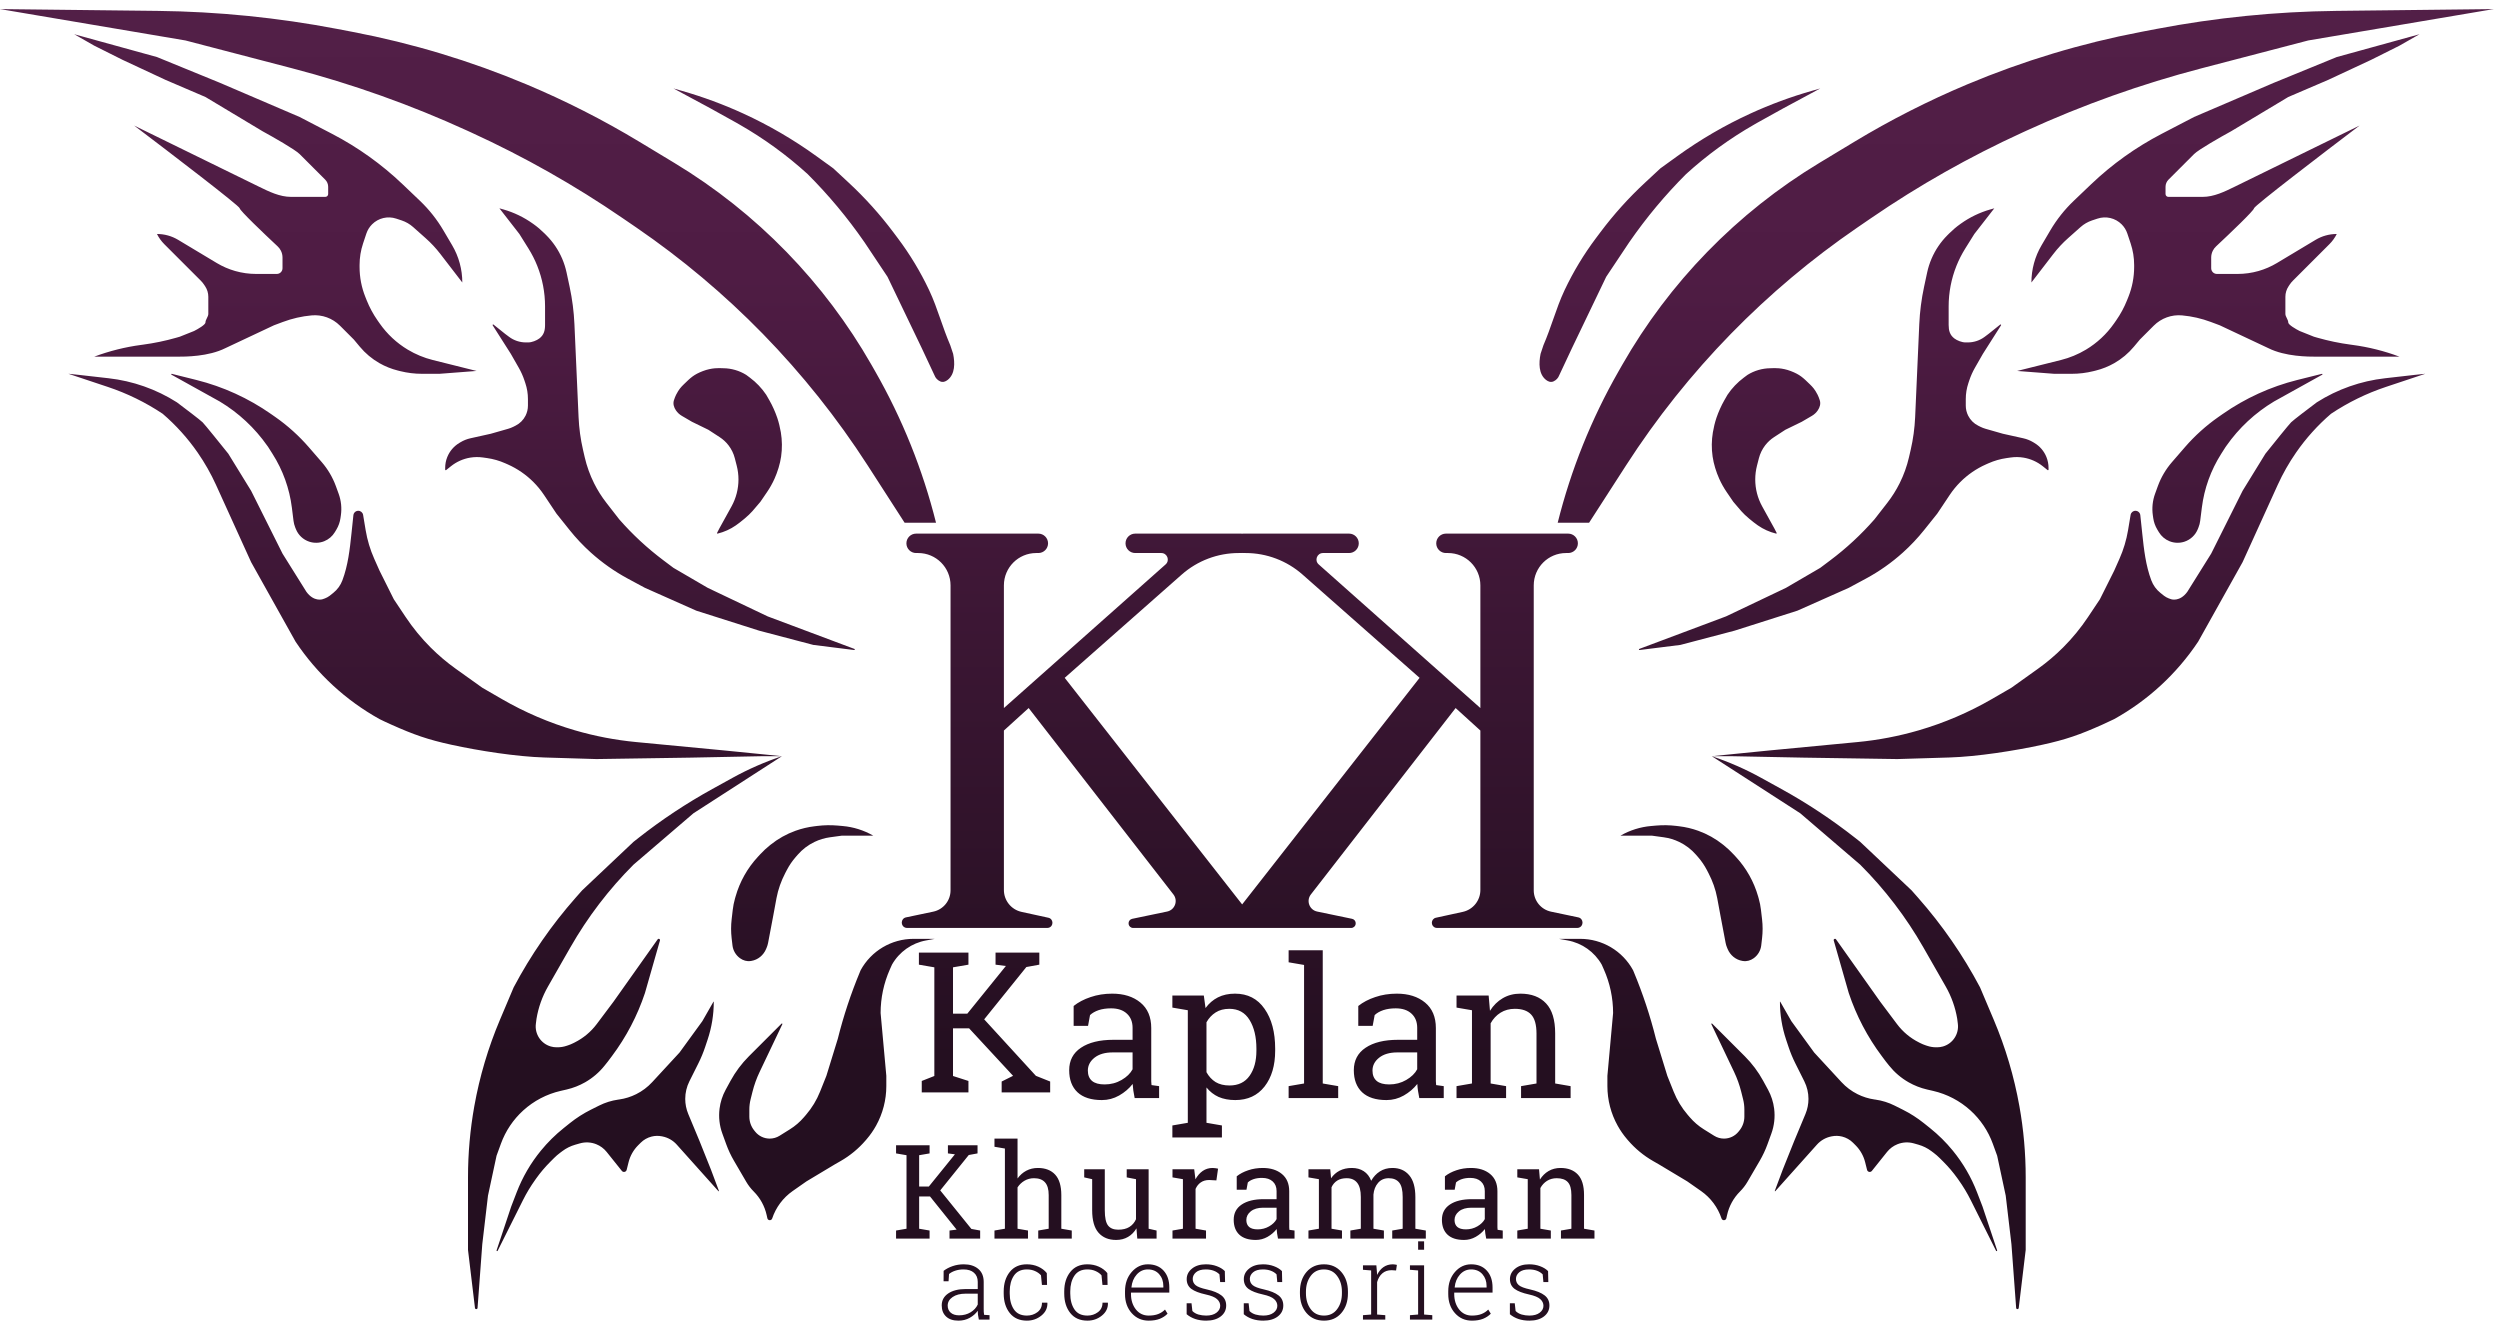 <svg width="193" height="102" viewBox="0 0 193 102" fill="none" xmlns="http://www.w3.org/2000/svg">
<path fill-rule="evenodd" clip-rule="evenodd" d="M0 0.701L12.164 0.841C16.823 0.894 21.469 1.361 26.046 2.236L27.229 2.463C31.829 3.342 36.324 4.7 40.642 6.513C43.652 7.777 46.566 9.259 49.361 10.946L52.066 12.58C55.235 14.493 58.145 16.805 60.726 19.459C63.265 22.071 65.464 24.993 67.272 28.155L67.564 28.667C69.657 32.33 71.237 36.263 72.261 40.356L69.837 40.356L66.988 35.935C64.634 32.282 61.919 28.876 58.885 25.767C55.913 22.723 52.648 19.979 49.139 17.574L48.058 16.834C44.373 14.308 40.477 12.104 36.414 10.244L36.067 10.085C31.711 8.092 27.191 6.482 22.556 5.273L14.32 3.124L0 0.701ZM12.117 4.404L5.728 2.642L7.27 3.523L9.473 4.625L12.778 6.167L15.862 7.489L20.268 10.132C21.076 10.573 22.78 11.542 23.132 11.895L25.107 13.87C25.253 14.016 25.335 14.214 25.335 14.42V14.979C25.335 15.101 25.237 15.199 25.115 15.199H24.234H22.471C21.599 15.199 20.777 14.797 19.992 14.412L19.945 14.389L10.354 9.692C13.072 11.748 18.506 15.904 18.506 16.081C18.506 16.248 20.368 18.025 21.434 19.02C21.538 19.116 21.622 19.23 21.686 19.356C21.768 19.52 21.81 19.701 21.81 19.884V20.266V20.707C21.81 20.95 21.613 21.148 21.37 21.148H20.709H19.773C19.224 21.148 18.679 21.071 18.152 20.921C17.656 20.779 17.18 20.572 16.737 20.307L13.754 18.517C13.259 18.22 12.694 18.063 12.117 18.063C12.263 18.355 12.455 18.622 12.685 18.852L15.503 21.67C15.595 21.762 15.678 21.863 15.75 21.971L15.838 22.103C15.997 22.342 16.082 22.623 16.082 22.91V23.571V24.232C16.082 24.342 16.027 24.452 15.972 24.562C15.917 24.672 15.862 24.783 15.862 24.893C15.862 25.069 15.275 25.407 14.981 25.554L13.879 25.994L13.591 26.077C12.756 26.315 11.905 26.492 11.044 26.607L10.898 26.627C9.658 26.792 8.441 27.097 7.27 27.536H9.473H12.557H13.659C14.32 27.536 16.082 27.536 17.404 26.875L21.149 25.113L21.835 24.856C22.55 24.588 23.297 24.417 24.057 24.348C24.867 24.274 25.668 24.564 26.243 25.14L26.437 25.333L27.318 26.215L27.775 26.763C28.201 27.275 28.715 27.706 29.293 28.036C29.737 28.289 30.213 28.48 30.708 28.604L30.893 28.651C31.445 28.788 32.012 28.858 32.581 28.858H33.927L36.791 28.638L35.029 28.197L33.41 27.793C32.73 27.623 32.08 27.353 31.479 26.993C30.624 26.48 29.887 25.792 29.315 24.976L29.15 24.741C28.811 24.256 28.529 23.734 28.309 23.185L28.203 22.919C27.909 22.185 27.759 21.403 27.759 20.613V20.457C27.759 19.893 27.849 19.333 28.028 18.798L28.283 18.031C28.373 17.762 28.524 17.518 28.724 17.318C29.212 16.83 29.935 16.659 30.59 16.878L31.009 17.017C31.336 17.126 31.636 17.3 31.893 17.528L32.861 18.389C33.277 18.758 33.657 19.166 33.996 19.607L35.69 21.808C35.69 20.799 35.42 19.807 34.908 18.937L34.232 17.789C33.738 16.948 33.129 16.179 32.423 15.505L31.088 14.232C29.464 12.681 27.629 11.369 25.637 10.333L23.132 9.031L16.964 6.387L12.117 4.404ZM55.531 40.802L56.474 39.094C56.825 38.458 57.01 37.743 57.01 37.017C57.01 36.657 56.965 36.299 56.875 35.951L56.727 35.374C56.635 35.014 56.47 34.675 56.242 34.379C56.051 34.13 55.819 33.916 55.555 33.745L54.685 33.179L53.418 32.561L52.635 32.103C52.455 31.998 52.3 31.854 52.183 31.682C52.024 31.45 51.941 31.172 52.026 30.904C52.077 30.741 52.142 30.578 52.196 30.473C52.407 30.061 52.572 29.883 52.784 29.677L52.791 29.67C53.326 29.148 53.563 28.917 54.263 28.647C54.947 28.383 55.537 28.414 55.742 28.425C55.768 28.426 55.789 28.427 55.801 28.427L55.85 28.428C56.47 28.436 57.077 28.613 57.604 28.939L57.891 29.153C58.383 29.519 58.808 29.965 59.149 30.473L59.405 30.919C59.639 31.326 59.852 31.811 60.004 32.255C60.121 32.596 60.221 33.02 60.281 33.375C60.384 33.994 60.391 34.625 60.302 35.247C60.221 35.812 60.025 36.442 59.79 36.964C59.627 37.324 59.433 37.67 59.209 37.997L58.7 38.742L58.083 39.464C57.791 39.805 57.177 40.303 56.808 40.56C56.383 40.856 55.906 41.071 55.401 41.194C55.369 41.202 55.343 41.169 55.358 41.14L55.531 40.802ZM36.13 96.492L36.668 100.976C36.683 101.096 36.858 101.092 36.867 100.972L37.232 96.052L37.672 92.306L38.333 89.222L38.671 88.295C39.028 87.312 39.619 86.431 40.392 85.728C41.209 84.986 42.203 84.465 43.278 84.217L43.748 84.109C44.248 83.993 44.728 83.805 45.174 83.551C45.749 83.222 46.257 82.788 46.67 82.271L46.925 81.952L47.236 81.538C48.343 80.061 49.206 78.416 49.789 76.665L50.95 72.602C50.981 72.494 50.837 72.425 50.772 72.517L47.366 77.326L46.065 79.061C45.617 79.658 45.035 80.143 44.367 80.477L44.251 80.535C44.125 80.599 43.994 80.653 43.86 80.697L43.737 80.738C43.514 80.813 43.281 80.851 43.046 80.851H42.965C42.815 80.851 42.666 80.83 42.523 80.789C41.76 80.571 41.27 79.829 41.368 79.042L41.418 78.647C41.563 77.773 41.863 76.932 42.303 76.162L43.4 74.241L44.035 73.132C45.368 70.798 47.007 68.652 48.908 66.751L53.535 62.785L60.364 58.379L55.958 57.939L49.111 57.287C47.511 57.134 45.928 56.831 44.385 56.381C42.414 55.806 40.52 54.995 38.743 53.967L37.232 53.092L35.186 51.631C34.495 51.137 33.846 50.587 33.245 49.986C32.526 49.268 31.881 48.48 31.317 47.635L30.402 46.263L29.301 44.059L28.892 43.14C28.578 42.434 28.355 41.691 28.228 40.929L28.032 39.749C28.001 39.567 27.843 39.433 27.659 39.433C27.465 39.433 27.303 39.579 27.282 39.772L27.133 41.19C27.005 42.412 26.866 43.65 26.434 44.8C26.292 45.181 26.049 45.515 25.732 45.769L25.448 45.996C25.233 46.168 24.895 46.263 24.895 46.263C24.895 46.263 24.234 46.483 23.656 45.69L21.81 42.738L19.387 37.891L17.625 35.027C17.037 34.292 15.818 32.78 15.642 32.603C15.466 32.427 14.246 31.502 13.659 31.061C12.065 30.047 10.256 29.411 8.378 29.2C7.248 29.073 6.551 28.993 6.113 28.943L6.109 28.942L6.108 28.942L6.105 28.942L6.103 28.942L6.099 28.941L6.098 28.941L6.098 28.941L6.097 28.941L6.097 28.941L6.096 28.941L6.096 28.941L6.096 28.941L6.096 28.941L6.095 28.941C5.454 28.867 5.384 28.859 5.314 28.858L5.287 28.858L8.314 29.867C9.814 30.367 11.242 31.065 12.557 31.942C13.581 32.82 14.496 33.837 15.264 34.946C15.805 35.727 16.28 36.564 16.674 37.429L19.387 43.398L22.819 49.538C24.473 52.018 26.695 54.068 29.301 55.515C29.541 55.636 29.862 55.784 30.212 55.941C31.938 56.713 33.014 57.095 34.861 57.498C36.973 57.96 39.863 58.412 42.024 58.478L46.044 58.6L53.314 58.489L58.822 58.379H60.364C59.045 58.819 57.769 59.378 56.551 60.05L54.995 60.909C52.996 62.011 51.091 63.274 49.296 64.684L48.908 64.989L44.943 68.734L44.442 69.301C42.579 71.412 40.972 73.736 39.655 76.224L38.596 78.727C37.69 80.87 37.025 83.109 36.616 85.4C36.293 87.21 36.13 89.046 36.13 90.885V91.646V96.492ZM61.425 66.167L61.58 65.989C61.94 65.573 62.382 65.236 62.879 64.998C63.256 64.816 63.66 64.695 64.074 64.638L64.99 64.513H67.411C67.412 64.513 67.412 64.512 67.412 64.511C66.688 64.094 65.881 63.84 65.048 63.768L64.662 63.734C64.148 63.689 63.631 63.698 63.119 63.759L62.882 63.788C62.38 63.848 61.886 63.965 61.411 64.136C60.718 64.385 60.07 64.748 59.495 65.208L59.452 65.242C59.179 65.46 58.923 65.699 58.685 65.955L58.508 66.147C57.7 67.019 57.11 68.069 56.786 69.212L56.739 69.376C56.659 69.658 56.602 69.947 56.568 70.238L56.482 70.98C56.427 71.461 56.427 71.946 56.482 72.427L56.547 72.984C56.593 73.381 56.804 73.74 57.128 73.974C57.37 74.148 57.661 74.236 57.955 74.189L58.004 74.182C58.517 74.098 58.942 73.742 59.142 73.262L59.19 73.146C59.238 73.031 59.274 72.91 59.297 72.787L59.691 70.711C59.699 70.668 59.707 70.625 59.715 70.581C59.748 70.4 59.845 69.866 59.946 69.33C60.073 68.659 60.304 68.012 60.619 67.406L60.743 67.168C60.93 66.809 61.159 66.473 61.425 66.167ZM57.81 81.55L60.337 79.024C60.367 78.994 60.416 79.029 60.398 79.067L58.64 82.759C58.407 83.248 58.224 83.759 58.092 84.284L57.946 84.868C57.882 85.126 57.849 85.391 57.849 85.657V86.204C57.849 86.589 57.98 86.963 58.221 87.264L58.299 87.362C58.572 87.702 58.984 87.9 59.42 87.9C59.689 87.9 59.953 87.825 60.181 87.682L60.981 87.182C61.388 86.928 61.753 86.614 62.065 86.25L62.229 86.058C62.684 85.528 63.049 84.926 63.308 84.276L63.797 83.054L64.679 80.19C65.119 78.43 65.69 76.705 66.388 75.031L66.441 74.902C67.256 73.408 68.822 72.479 70.523 72.479H72.169L71.493 72.602C70.385 72.803 69.423 73.484 68.865 74.462L68.699 74.834C68.227 75.896 67.983 77.045 67.983 78.207L68.424 83.054V83.845C68.424 84.915 68.151 85.968 67.632 86.903C67.426 87.273 67.183 87.622 66.908 87.943L66.835 88.028C66.283 88.672 65.624 89.217 64.887 89.638L64.458 89.883L62.255 91.205L61.192 91.949C60.452 92.467 59.898 93.21 59.612 94.067C59.55 94.253 59.282 94.239 59.24 94.048L59.185 93.8C59.032 93.112 58.686 92.483 58.188 91.984C57.963 91.76 57.768 91.507 57.608 91.232L56.66 89.607C56.425 89.204 56.227 88.782 56.068 88.344L55.766 87.513C55.542 86.899 55.468 86.24 55.549 85.592C55.613 85.079 55.773 84.583 56.021 84.129L56.398 83.438C56.776 82.745 57.252 82.109 57.81 81.55ZM38.336 96.529L39.462 93.152L39.885 92.052C40.334 90.883 40.967 89.794 41.76 88.826C42.282 88.187 42.871 87.605 43.516 87.089L43.989 86.71C44.494 86.306 45.041 85.956 45.619 85.667L46.255 85.349C46.717 85.118 47.212 84.963 47.723 84.89L47.806 84.879C48.262 84.814 48.704 84.675 49.116 84.469C49.579 84.238 49.996 83.924 50.347 83.544L52.46 81.255L54.222 78.832L55.079 77.332C55.086 77.321 55.103 77.325 55.103 77.339C55.103 78.328 54.944 79.31 54.631 80.249L54.438 80.827C54.294 81.259 54.12 81.68 53.916 82.087L53.22 83.479C53.01 83.9 52.9 84.364 52.9 84.835C52.9 85.235 52.98 85.631 53.134 86.001L54.002 88.085L54.883 90.288L55.501 91.935C55.51 91.959 55.479 91.977 55.462 91.958L52.246 88.365C51.956 88.04 51.568 87.818 51.141 87.733L51.096 87.724C50.834 87.671 50.562 87.678 50.303 87.743C49.984 87.823 49.694 87.987 49.462 88.219L49.265 88.415C48.905 88.776 48.649 89.227 48.526 89.722L48.378 90.314C48.335 90.484 48.116 90.531 48.007 90.394L46.834 88.929C46.623 88.665 46.346 88.459 46.032 88.334C45.629 88.172 45.183 88.15 44.766 88.269L44.409 88.371C44.051 88.473 43.715 88.64 43.418 88.863L43.231 89.003C43.068 89.125 42.914 89.259 42.77 89.403L42.478 89.695C42.083 90.09 41.722 90.516 41.398 90.97L41.32 91.08C40.963 91.579 40.646 92.106 40.371 92.655L38.417 96.563C38.393 96.612 38.319 96.581 38.336 96.529ZM51.992 6.828L52.639 7.012C54.262 7.476 55.847 8.062 57.382 8.765C59.365 9.674 61.255 10.775 63.024 12.053L64.329 12.996L65.514 14.097C66.778 15.27 67.934 16.554 68.969 17.934L69.316 18.396C70.249 19.64 71.054 20.974 71.719 22.379C72.073 23.126 72.332 23.867 72.6 24.634L72.6 24.634L72.6 24.634L72.6 24.635L72.6 24.635C72.827 25.283 73.059 25.949 73.362 26.655L73.582 27.316C73.726 28.033 73.736 28.876 73.161 29.329C72.988 29.465 72.79 29.534 72.584 29.443C72.377 29.351 72.217 29.179 72.139 28.966L71.159 26.875L68.515 21.368L66.753 18.724L66.721 18.678C65.423 16.803 63.959 15.049 62.347 13.437C60.736 11.973 58.97 10.689 57.08 9.609L56.839 9.471L54.856 8.37L51.992 6.828ZM38.554 16.081L40.096 18.063L40.799 19.188C41.064 19.612 41.291 20.059 41.476 20.523C41.874 21.518 42.078 22.579 42.078 23.65V24.012V25.086C42.078 25.523 41.986 25.864 41.639 26.128C41.423 26.292 41.054 26.435 40.783 26.435H40.597C40.129 26.435 39.673 26.283 39.298 26.002L38.994 25.774L38.1 25.058C38.061 25.027 38.008 25.074 38.035 25.116L39.435 27.316L40.054 28.4C40.228 28.705 40.372 29.026 40.483 29.359L40.558 29.584C40.69 29.979 40.757 30.392 40.757 30.808V31.314C40.757 31.582 40.694 31.847 40.574 32.088C40.407 32.422 40.135 32.694 39.8 32.861L39.627 32.948C39.499 33.012 39.366 33.064 39.228 33.103L37.893 33.485L36.318 33.835C36.048 33.895 35.789 33.998 35.552 34.14L35.456 34.198C35.036 34.45 34.71 34.832 34.528 35.287C34.422 35.552 34.368 35.834 34.368 36.119V36.256C34.368 36.293 34.411 36.314 34.44 36.291L34.813 35.993C35.243 35.648 35.755 35.42 36.298 35.329C36.625 35.275 36.958 35.271 37.286 35.318L37.603 35.363C38.088 35.432 38.56 35.568 39.007 35.767L39.202 35.853C39.938 36.181 40.608 36.641 41.178 37.211C41.484 37.517 41.759 37.852 41.999 38.212L42.96 39.653L43.972 40.918C44.471 41.543 45.021 42.125 45.615 42.66C46.486 43.443 47.446 44.12 48.477 44.675L49.789 45.381L53.755 47.144L58.602 48.686L62.787 49.787L65.941 50.182C65.993 50.188 66.011 50.115 65.962 50.097L59.262 47.584L54.636 45.381L51.992 43.839L51.222 43.261C49.977 42.327 48.832 41.266 47.806 40.094L46.814 38.818C46.448 38.348 46.13 37.843 45.864 37.311C45.545 36.672 45.302 35.997 45.141 35.301L45.009 34.729C44.818 33.901 44.703 33.058 44.666 32.209L44.346 25.027C44.303 24.058 44.179 23.094 43.976 22.145L43.739 21.037C43.66 20.671 43.546 20.313 43.399 19.969C43.109 19.292 42.692 18.677 42.171 18.156L42.035 18.02C41.771 17.756 41.485 17.513 41.181 17.296L41.138 17.266C40.448 16.773 39.679 16.402 38.864 16.169L38.554 16.081ZM15.159 29.333L13.263 28.86C13.222 28.849 13.2 28.905 13.237 28.926L16.965 30.997C18.417 31.868 19.67 33.035 20.641 34.423L20.71 34.521L21.039 35.039C21.838 36.294 22.348 37.71 22.532 39.186L22.66 40.214C22.682 40.384 22.725 40.55 22.788 40.709L22.844 40.848C23.027 41.307 23.403 41.661 23.872 41.817C24.248 41.943 24.659 41.93 25.027 41.783C25.37 41.646 25.659 41.4 25.849 41.084L25.97 40.883C26.133 40.61 26.241 40.308 26.285 39.993L26.316 39.781C26.396 39.221 26.337 38.649 26.143 38.117L25.931 37.533C25.683 36.853 25.313 36.224 24.84 35.677L23.841 34.524C23.078 33.645 22.21 32.862 21.256 32.194L20.927 31.964C19.181 30.742 17.226 29.85 15.159 29.333ZM131.09 66.167L130.935 65.989C130.574 65.573 130.132 65.236 129.636 64.998C129.258 64.816 128.855 64.695 128.44 64.638L127.524 64.513H125.103C125.103 64.513 125.103 64.513 125.103 64.512C125.102 64.512 125.102 64.512 125.103 64.511C125.827 64.094 126.634 63.84 127.466 63.768L127.853 63.734C128.367 63.689 128.884 63.698 129.396 63.759L129.633 63.788C130.135 63.848 130.628 63.965 131.104 64.136C131.797 64.385 132.444 64.748 133.019 65.208L133.062 65.242C133.335 65.46 133.592 65.699 133.829 65.955L134.007 66.147C134.814 67.019 135.404 68.069 135.729 69.212L135.775 69.376C135.855 69.658 135.913 69.947 135.946 70.238L136.032 70.98C136.088 71.461 136.088 71.946 136.032 72.427L135.968 72.984C135.922 73.381 135.711 73.74 135.387 73.974C135.145 74.148 134.854 74.236 134.56 74.189L134.511 74.182C133.997 74.098 133.573 73.742 133.373 73.262L133.325 73.146C133.276 73.031 133.24 72.91 133.217 72.787L132.824 70.711C132.816 70.668 132.808 70.625 132.8 70.581C132.767 70.4 132.669 69.866 132.568 69.33C132.442 68.659 132.211 68.012 131.895 67.406L131.771 67.168C131.584 66.809 131.356 66.473 131.09 66.167ZM132.178 79.024L134.704 81.55C135.263 82.109 135.739 82.745 136.117 83.438L136.494 84.129C136.741 84.583 136.901 85.079 136.965 85.592C137.046 86.24 136.972 86.899 136.749 87.513L136.447 88.344C136.288 88.782 136.089 89.204 135.855 89.607L134.907 91.232C134.747 91.507 134.551 91.76 134.327 91.984C133.828 92.483 133.483 93.112 133.33 93.8L133.275 94.048C133.232 94.239 132.964 94.253 132.902 94.067C132.617 93.21 132.063 92.467 131.323 91.949L130.259 91.205L128.056 89.883L127.628 89.638C126.891 89.217 126.232 88.672 125.679 88.028L125.606 87.943C125.331 87.622 125.089 87.273 124.883 86.903C124.363 85.968 124.091 84.915 124.091 83.845V83.054L124.531 78.207C124.531 77.045 124.287 75.896 123.815 74.834L123.65 74.462C123.091 73.484 122.129 72.803 121.021 72.602L120.345 72.479H121.991C123.693 72.479 125.259 73.408 126.073 74.902L126.127 75.031C126.825 76.705 127.396 78.43 127.836 80.19L128.717 83.054L129.206 84.276C129.466 84.926 129.83 85.528 130.285 86.058L130.45 86.25C130.762 86.614 131.127 86.928 131.533 87.182L132.334 87.682C132.562 87.825 132.825 87.9 133.094 87.9C133.53 87.9 133.943 87.702 134.215 87.362L134.294 87.264C134.534 86.963 134.665 86.589 134.665 86.204V85.657C134.665 85.391 134.633 85.126 134.568 84.868L134.422 84.284C134.291 83.759 134.107 83.248 133.875 82.759L132.117 79.067C132.098 79.029 132.148 78.994 132.178 79.024ZM153.053 93.152L154.179 96.529C154.196 96.581 154.122 96.612 154.097 96.563L152.143 92.655C151.869 92.106 151.552 91.579 151.195 91.08L151.117 90.97C150.792 90.516 150.431 90.09 150.037 89.695L149.744 89.403C149.6 89.259 149.446 89.125 149.283 89.003L149.097 88.863C148.799 88.64 148.463 88.473 148.106 88.371L147.749 88.269C147.331 88.15 146.886 88.172 146.483 88.334C146.168 88.459 145.892 88.665 145.68 88.929L144.508 90.394C144.398 90.531 144.179 90.484 144.137 90.314L143.989 89.722C143.865 89.227 143.61 88.776 143.249 88.415L143.053 88.219C142.821 87.987 142.53 87.823 142.212 87.743C141.952 87.678 141.681 87.671 141.418 87.724L141.373 87.733C140.946 87.818 140.559 88.04 140.268 88.365L137.053 91.958C137.036 91.977 137.005 91.959 137.014 91.935L137.631 90.288L138.513 88.085L139.381 86.001C139.535 85.631 139.614 85.235 139.614 84.835C139.614 84.364 139.505 83.9 139.294 83.479L138.598 82.087C138.395 81.68 138.22 81.259 138.076 80.827L137.883 80.249C137.571 79.31 137.411 78.328 137.411 77.339C137.411 77.325 137.429 77.321 137.435 77.332L138.292 78.832L140.055 81.255L142.167 83.544C142.518 83.924 142.936 84.238 143.399 84.469C143.81 84.675 144.253 84.814 144.708 84.879L144.791 84.89C145.302 84.963 145.798 85.118 146.259 85.349L146.895 85.667C147.474 85.956 148.02 86.306 148.525 86.71L148.999 87.089C149.644 87.605 150.232 88.187 150.755 88.826C151.547 89.794 152.18 90.883 152.63 92.052L153.053 93.152ZM155.846 100.976L156.384 96.492V91.646V90.885C156.384 89.046 156.222 87.21 155.898 85.4C155.489 83.109 154.825 80.87 153.918 78.727L152.859 76.224C151.542 73.736 149.936 71.412 148.073 69.301L147.572 68.734L143.606 64.989L143.218 64.684C141.424 63.274 139.518 62.011 137.52 60.909L135.963 60.05C134.746 59.378 133.47 58.819 132.151 58.379H133.693L139.2 58.489L146.47 58.6L150.49 58.478C152.651 58.412 155.541 57.96 157.654 57.498C159.501 57.095 160.576 56.713 162.302 55.941C162.653 55.784 162.973 55.636 163.214 55.515C165.82 54.068 168.042 52.018 169.696 49.538L173.128 43.398L175.841 37.429C176.234 36.564 176.71 35.727 177.251 34.946C178.018 33.837 178.933 32.82 179.957 31.942C181.273 31.065 182.7 30.367 184.201 29.867L187.227 28.858L187.201 28.858C187.131 28.859 187.061 28.867 186.417 28.941C185.981 28.991 185.28 29.071 184.137 29.2C182.259 29.411 180.45 30.047 178.856 31.061C178.268 31.502 177.049 32.427 176.873 32.603C176.697 32.78 175.477 34.292 174.89 35.027L173.128 37.891L170.704 42.738L168.859 45.69C168.281 46.483 167.62 46.263 167.62 46.263C167.62 46.263 167.282 46.168 167.066 45.996L166.782 45.769C166.465 45.515 166.223 45.181 166.08 44.8C165.649 43.65 165.51 42.412 165.382 41.19L165.232 39.772C165.212 39.579 165.05 39.433 164.856 39.433C164.671 39.433 164.513 39.567 164.483 39.749L164.286 40.929C164.159 41.691 163.936 42.434 163.622 43.14L163.214 44.059L162.112 46.263L161.197 47.635C160.634 48.48 159.988 49.268 159.27 49.986C158.669 50.587 158.02 51.137 157.328 51.631L155.283 53.092L153.772 53.967C151.995 54.995 150.101 55.806 148.13 56.381C146.586 56.831 145.004 57.134 143.403 57.287L136.557 57.939L132.151 58.379L138.98 62.785L143.606 66.751C145.507 68.652 147.146 70.798 148.48 73.132L149.114 74.241L150.212 76.162C150.651 76.932 150.951 77.773 151.097 78.647L151.146 79.042C151.245 79.829 150.755 80.571 149.992 80.789C149.848 80.83 149.699 80.851 149.55 80.851H149.469C149.234 80.851 149.001 80.813 148.778 80.738L148.655 80.697C148.521 80.653 148.39 80.599 148.263 80.535L148.147 80.477C147.479 80.143 146.898 79.658 146.45 79.061L145.149 77.326L141.742 72.517C141.677 72.425 141.534 72.494 141.564 72.602L142.725 76.665C143.309 78.416 144.171 80.061 145.279 81.538L145.589 81.952L145.844 82.271C146.258 82.788 146.766 83.222 147.341 83.551C147.786 83.805 148.267 83.993 148.767 84.109L149.236 84.217C150.312 84.465 151.306 84.986 152.122 85.728C152.896 86.431 153.487 87.312 153.844 88.295L154.181 89.222L154.842 92.306L155.283 96.052L155.647 100.972C155.656 101.092 155.832 101.096 155.846 100.976ZM136.041 39.094L136.984 40.802L137.157 41.14C137.172 41.169 137.145 41.202 137.113 41.194C136.609 41.071 136.132 40.856 135.706 40.56C135.337 40.303 134.723 39.805 134.431 39.464L133.814 38.742L133.305 37.997C133.082 37.67 132.887 37.324 132.725 36.964C132.49 36.442 132.294 35.812 132.213 35.247C132.123 34.625 132.13 33.994 132.234 33.375C132.293 33.02 132.394 32.596 132.51 32.255C132.662 31.811 132.876 31.326 133.109 30.919L133.365 30.473C133.706 29.965 134.132 29.519 134.623 29.153L134.91 28.939C135.438 28.613 136.044 28.436 136.665 28.428L136.713 28.427C136.72 28.427 136.728 28.427 136.738 28.426L136.773 28.425C136.977 28.414 137.568 28.383 138.252 28.647C138.952 28.917 139.189 29.148 139.724 29.67L139.731 29.677C139.942 29.883 140.107 30.061 140.318 30.473C140.372 30.578 140.437 30.741 140.488 30.904C140.573 31.172 140.491 31.45 140.332 31.682C140.214 31.854 140.06 31.998 139.88 32.103L139.097 32.561L137.829 33.179L136.959 33.745C136.696 33.916 136.464 34.13 136.272 34.379C136.045 34.675 135.88 35.014 135.787 35.374L135.639 35.951C135.55 36.299 135.505 36.657 135.505 37.017C135.505 37.743 135.689 38.458 136.041 39.094ZM186.787 2.642L180.398 4.404L175.551 6.387L169.382 9.031L166.878 10.333C164.886 11.369 163.05 12.681 161.426 14.232L160.092 15.505C159.386 16.179 158.777 16.948 158.282 17.789L157.607 18.937C157.095 19.807 156.825 20.799 156.825 21.808L158.518 19.607C158.857 19.166 159.237 18.758 159.653 18.389L160.621 17.528C160.878 17.3 161.179 17.126 161.505 17.017L161.924 16.878C162.579 16.659 163.302 16.83 163.791 17.318C163.991 17.518 164.142 17.762 164.231 18.031L164.487 18.798C164.665 19.333 164.756 19.893 164.756 20.457V20.613C164.756 21.403 164.605 22.185 164.312 22.919L164.205 23.185C163.986 23.734 163.703 24.256 163.364 24.741L163.2 24.976C162.628 25.792 161.891 26.48 161.036 26.993C160.435 27.353 159.784 27.623 159.104 27.793L157.486 28.197L155.723 28.638L158.587 28.858H159.934C160.503 28.858 161.07 28.788 161.622 28.651L161.806 28.604C162.302 28.48 162.778 28.289 163.221 28.036C163.799 27.706 164.313 27.275 164.739 26.763L165.197 26.215L166.078 25.333L166.272 25.14C166.847 24.564 167.648 24.274 168.458 24.348C169.218 24.417 169.965 24.588 170.679 24.856L171.365 25.113L175.11 26.875C176.432 27.536 178.195 27.536 178.856 27.536H179.957H183.041H185.244C184.073 27.097 182.856 26.792 181.616 26.627L181.47 26.607C180.609 26.492 179.758 26.315 178.923 26.077L178.635 25.994L177.534 25.554C177.24 25.407 176.652 25.069 176.652 24.893C176.652 24.783 176.597 24.672 176.542 24.562C176.487 24.452 176.432 24.342 176.432 24.232V23.571V22.91C176.432 22.623 176.517 22.342 176.677 22.103L176.764 21.971C176.836 21.863 176.919 21.762 177.011 21.67L179.829 18.852C180.06 18.622 180.252 18.355 180.398 18.063C179.821 18.063 179.255 18.22 178.761 18.517L175.777 20.307C175.335 20.572 174.859 20.779 174.363 20.921C173.836 21.071 173.29 21.148 172.742 21.148H171.806H171.145C170.901 21.148 170.704 20.95 170.704 20.707V20.266V19.884C170.704 19.701 170.747 19.52 170.829 19.356C170.892 19.23 170.977 19.116 171.081 19.02C172.147 18.025 174.009 16.248 174.009 16.081C174.009 15.904 179.443 11.748 182.16 9.692L172.569 14.389L172.522 14.412C171.737 14.797 170.916 15.199 170.043 15.199H168.281H167.4C167.278 15.199 167.179 15.101 167.179 14.979V14.42C167.179 14.214 167.261 14.016 167.407 13.87L169.382 11.895C169.735 11.542 171.439 10.573 172.246 10.132L176.652 7.489L179.737 6.167L183.041 4.625L185.244 3.523L186.787 2.642ZM139.876 7.012L140.522 6.828L137.658 8.37L135.675 9.471L135.435 9.609C133.545 10.689 131.779 11.973 130.168 13.437C128.555 15.049 127.092 16.803 125.794 18.678L125.762 18.724L123.999 21.368L121.356 26.875L120.375 28.966C120.298 29.179 120.137 29.351 119.93 29.443C119.724 29.534 119.527 29.465 119.353 29.329C118.778 28.876 118.789 28.033 118.932 27.316L119.152 26.655C119.455 25.949 119.688 25.283 119.914 24.635C120.182 23.867 120.441 23.127 120.795 22.379C121.461 20.974 122.266 19.64 123.199 18.396L123.546 17.934C124.58 16.554 125.736 15.27 127 14.097L128.185 12.996L129.491 12.053C131.26 10.775 133.149 9.674 135.133 8.765C136.667 8.062 138.253 7.476 139.876 7.012ZM180.351 0.841L192.515 0.701L178.194 3.124L169.959 5.273C165.324 6.482 160.803 8.092 156.448 10.085L156.101 10.244C152.038 12.104 148.142 14.308 144.456 16.834L143.376 17.574C139.866 19.979 136.602 22.723 133.63 25.767C130.595 28.876 127.88 32.282 125.527 35.935L122.677 40.356L120.254 40.356C121.277 36.263 122.857 32.33 124.951 28.667L125.243 28.155C127.05 24.993 129.249 22.071 131.789 19.459C134.369 16.805 137.28 14.493 140.449 12.58L143.154 10.946C145.949 9.259 148.862 7.777 151.872 6.513C156.19 4.7 160.686 3.342 165.286 2.463L166.469 2.236C171.046 1.361 175.691 0.894 180.351 0.841ZM152.419 18.063L153.961 16.081L153.651 16.169C152.835 16.402 152.066 16.773 151.376 17.266L151.334 17.296C151.03 17.513 150.744 17.756 150.479 18.02L150.343 18.156C149.822 18.677 149.406 19.292 149.116 19.969C148.968 20.313 148.854 20.671 148.776 21.037L148.538 22.145C148.335 23.094 148.211 24.058 148.168 25.027L147.849 32.209C147.811 33.058 147.696 33.901 147.505 34.729L147.373 35.301C147.213 35.997 146.97 36.672 146.65 37.311C146.384 37.843 146.066 38.348 145.701 38.818L144.708 40.094C143.683 41.266 142.538 42.327 141.292 43.261L140.522 43.839L137.879 45.381L133.252 47.584L126.553 50.097C126.504 50.115 126.522 50.188 126.574 50.182L129.727 49.787L133.913 48.686L138.76 47.144L142.725 45.381L144.037 44.675C145.068 44.12 146.029 43.443 146.899 42.66C147.494 42.125 148.043 41.543 148.543 40.918L149.555 39.653L150.516 38.212C150.756 37.852 151.031 37.517 151.336 37.211C151.906 36.641 152.576 36.181 153.313 35.853L153.507 35.767C153.954 35.568 154.427 35.432 154.911 35.363L155.229 35.318C155.557 35.271 155.89 35.275 156.216 35.329C156.76 35.42 157.271 35.648 157.702 35.993L158.074 36.291C158.103 36.314 158.147 36.293 158.147 36.256V36.119C158.147 35.834 158.092 35.552 157.986 35.287C157.805 34.832 157.479 34.45 157.059 34.198L156.963 34.14C156.725 33.998 156.467 33.895 156.197 33.835L154.622 33.485L153.286 33.103C153.149 33.064 153.015 33.012 152.888 32.948L152.714 32.861C152.379 32.694 152.108 32.422 151.941 32.088C151.82 31.847 151.758 31.582 151.758 31.314V30.808C151.758 30.392 151.825 29.979 151.956 29.584L152.031 29.359C152.143 29.026 152.286 28.705 152.46 28.4L153.08 27.316L154.479 25.116C154.506 25.074 154.454 25.027 154.415 25.058L153.52 25.774L153.217 26.002C152.842 26.283 152.386 26.435 151.917 26.435H151.732C151.46 26.435 151.092 26.292 150.876 26.128C150.529 25.864 150.436 25.523 150.436 25.086V24.012V23.65C150.436 22.579 150.64 21.518 151.038 20.523C151.224 20.059 151.451 19.612 151.716 19.188L152.419 18.063ZM179.251 28.86L177.356 29.333C175.288 29.85 173.333 30.742 171.587 31.964L171.258 32.194C170.304 32.862 169.436 33.645 168.674 34.524L167.675 35.677C167.201 36.224 166.831 36.853 166.584 37.533L166.372 38.117C166.178 38.649 166.119 39.221 166.199 39.781L166.229 39.993C166.274 40.308 166.381 40.61 166.545 40.883L166.666 41.084C166.855 41.4 167.145 41.646 167.487 41.783C167.856 41.93 168.266 41.943 168.643 41.817C169.111 41.661 169.487 41.307 169.671 40.848L169.726 40.709C169.79 40.55 169.833 40.384 169.854 40.214L169.983 39.186C170.167 37.71 170.677 36.294 171.475 35.039L171.805 34.521L171.874 34.423C172.845 33.035 174.098 31.868 175.55 30.997L179.278 28.926C179.314 28.905 179.292 28.849 179.251 28.86ZM99.482 73.36V74.289L100.674 74.494V83.645L99.482 83.85V84.771H103.308V83.85L102.116 83.645V73.36H99.482ZM72.131 83.067L71.159 83.45V84.331H74.764V83.45L73.572 83.067V79.388H74.816L78.209 83.054L77.328 83.494V84.331H81.073V83.494L79.971 83.054L75.979 78.693L79.234 74.655L80.236 74.472V73.543H76.856V74.472L77.654 74.574L74.677 78.254H73.572V74.677L74.764 74.472V73.543H70.939V74.472L72.131 74.677V83.067ZM87.493 84.194C87.517 84.364 87.552 84.557 87.596 84.771H89.483V83.85L88.897 83.769C88.888 83.672 88.88 83.574 88.876 83.477V83.177V79.366C88.876 78.512 88.598 77.856 88.042 77.398C87.486 76.94 86.759 76.71 85.862 76.71C85.262 76.71 84.706 76.798 84.194 76.974C83.682 77.144 83.246 77.374 82.885 77.661V79.197H83.997L84.15 78.364C84.321 78.203 84.543 78.076 84.816 77.983C85.094 77.891 85.413 77.844 85.774 77.844C86.296 77.844 86.703 77.981 86.996 78.254C87.288 78.522 87.435 78.888 87.435 79.351V80.273H85.95C84.891 80.273 84.058 80.478 83.448 80.887C82.843 81.292 82.541 81.87 82.541 82.621C82.541 83.352 82.755 83.92 83.185 84.325C83.614 84.725 84.24 84.925 85.065 84.925C85.538 84.925 85.981 84.808 86.396 84.574C86.815 84.335 87.164 84.037 87.442 83.681C87.452 83.852 87.469 84.023 87.493 84.194ZM86.586 83.374C86.191 83.603 85.755 83.718 85.277 83.718C84.843 83.718 84.518 83.628 84.304 83.447C84.089 83.262 83.982 82.996 83.982 82.65C83.982 82.26 84.153 81.928 84.494 81.655C84.84 81.382 85.308 81.246 85.898 81.246H87.435V82.548C87.264 82.87 86.981 83.145 86.586 83.374ZM90.507 86.885L91.699 86.68V77.99L90.507 77.786V76.857H92.935L93.067 77.822C93.33 77.461 93.65 77.186 94.025 76.996C94.406 76.805 94.844 76.71 95.342 76.71C96.322 76.71 97.083 77.1 97.624 77.881C98.17 78.656 98.443 79.683 98.443 80.96V81.114C98.443 82.255 98.17 83.177 97.624 83.879C97.078 84.576 96.325 84.925 95.364 84.925C94.876 84.925 94.447 84.844 94.076 84.684C93.711 84.518 93.399 84.274 93.14 83.952V86.68L94.332 86.885V87.814H90.507V86.885ZM96.995 80.96C96.995 80.058 96.82 79.319 96.468 78.744C96.117 78.168 95.596 77.881 94.903 77.881C94.493 77.881 94.142 77.973 93.85 78.159C93.557 78.344 93.321 78.598 93.14 78.919V82.774C93.321 83.101 93.555 83.355 93.842 83.535C94.135 83.711 94.493 83.799 94.918 83.799C95.6 83.799 96.117 83.55 96.468 83.052C96.82 82.555 96.995 81.909 96.995 81.114V80.96ZM109.569 84.771C109.525 84.557 109.491 84.364 109.467 84.194C109.443 84.023 109.425 83.852 109.416 83.681C109.138 84.037 108.789 84.335 108.37 84.574C107.955 84.808 107.511 84.925 107.038 84.925C106.214 84.925 105.588 84.725 105.158 84.325C104.729 83.92 104.515 83.352 104.515 82.621C104.515 81.87 104.817 81.292 105.422 80.887C106.031 80.478 106.865 80.273 107.924 80.273H109.408V79.351C109.408 78.888 109.262 78.522 108.97 78.254C108.677 77.981 108.27 77.844 107.748 77.844C107.387 77.844 107.068 77.891 106.79 77.983C106.517 78.076 106.295 78.203 106.124 78.364L105.97 79.197H104.859V77.661C105.219 77.374 105.656 77.144 106.168 76.974C106.68 76.798 107.236 76.71 107.836 76.71C108.733 76.71 109.46 76.94 110.016 77.398C110.571 77.856 110.849 78.512 110.849 79.366V83.177V83.477C110.854 83.574 110.862 83.672 110.871 83.769L111.457 83.85V84.771H109.569ZM107.251 83.718C107.728 83.718 108.165 83.603 108.56 83.374C108.955 83.145 109.238 82.87 109.408 82.548V81.246H107.872C107.282 81.246 106.814 81.382 106.468 81.655C106.126 81.928 105.956 82.26 105.956 82.65C105.956 82.996 106.063 83.262 106.278 83.447C106.492 83.628 106.817 83.718 107.251 83.718ZM113.636 83.645L112.444 83.85V84.771H116.27V83.85L115.077 83.645V79C115.268 78.654 115.521 78.381 115.838 78.181C116.16 77.981 116.528 77.881 116.943 77.881C117.508 77.881 117.928 78.027 118.201 78.32C118.479 78.612 118.618 79.107 118.618 79.805V83.645L117.426 83.85V84.771H121.251V83.85L120.059 83.645V79.775C120.059 78.732 119.825 77.961 119.357 77.464C118.888 76.962 118.228 76.71 117.374 76.71C116.867 76.71 116.414 76.827 116.014 77.061C115.619 77.291 115.29 77.615 115.026 78.034L114.924 76.857H112.444V77.786L113.636 77.99V83.645ZM76.773 94.996L77.579 94.858V88.667L76.773 88.529V87.9H78.554V90.978C78.739 90.721 78.965 90.521 79.232 90.379C79.499 90.238 79.796 90.167 80.123 90.167C80.697 90.167 81.142 90.338 81.459 90.681C81.775 91.024 81.934 91.552 81.934 92.265V94.858L82.74 94.996V95.62H80.152V94.996L80.959 94.858V92.255C80.959 91.813 80.863 91.486 80.672 91.275C80.484 91.064 80.202 90.958 79.826 90.958C79.558 90.958 79.314 91.023 79.093 91.151C78.876 91.277 78.696 91.448 78.554 91.666V94.858L79.361 94.996V95.62H76.773V94.996ZM69.176 94.996L69.983 94.858V89.182L69.176 89.043V88.415H71.764V89.043L70.958 89.182V91.602H71.705L73.719 89.113L73.179 89.043V88.415H75.466V89.043L74.788 89.167L72.586 91.899L74.99 94.873L75.668 94.996V95.62H73.303V94.996L73.852 94.927L71.799 92.369H70.958V94.858L71.764 94.996V95.62H69.176V94.996ZM87.081 95.491C87.348 95.336 87.566 95.115 87.734 94.828L87.798 95.62H89.288V94.996L88.674 94.858V90.266H87.699H86.982V90.894L87.699 91.033V94.125C87.584 94.383 87.412 94.582 87.185 94.724C86.96 94.863 86.675 94.932 86.329 94.932C85.972 94.932 85.71 94.825 85.542 94.61C85.374 94.396 85.29 94.003 85.29 93.433V90.266H84.315H83.701V90.894L84.315 91.033V93.423C84.315 94.211 84.478 94.792 84.805 95.165C85.131 95.537 85.585 95.724 86.165 95.724C86.512 95.724 86.817 95.646 87.081 95.491ZM90.516 90.894V90.266H92.193L92.287 91.043C92.439 90.769 92.625 90.554 92.846 90.399C93.071 90.244 93.326 90.167 93.613 90.167C93.689 90.167 93.767 90.173 93.846 90.186C93.928 90.196 93.991 90.208 94.034 90.221L93.905 91.127L93.351 91.097C93.094 91.097 92.878 91.158 92.703 91.28C92.528 91.399 92.393 91.567 92.297 91.785V94.858L93.104 94.996V95.62H90.516V94.996L91.322 94.858V91.033L90.516 90.894ZM98.592 95.229C98.609 95.344 98.632 95.475 98.661 95.62H99.938V94.996L99.542 94.942C99.535 94.876 99.531 94.81 99.527 94.744V94.541V91.963C99.527 91.386 99.339 90.942 98.963 90.632C98.587 90.322 98.096 90.167 97.489 90.167C97.083 90.167 96.707 90.226 96.36 90.345C96.014 90.46 95.719 90.615 95.475 90.81V91.849H96.227L96.331 91.285C96.446 91.176 96.596 91.09 96.781 91.028C96.969 90.965 97.185 90.934 97.429 90.934C97.782 90.934 98.058 91.026 98.256 91.211C98.454 91.392 98.552 91.64 98.552 91.953V92.576H97.548C96.832 92.576 96.268 92.715 95.856 92.992C95.447 93.266 95.242 93.657 95.242 94.165C95.242 94.66 95.387 95.044 95.677 95.318C95.968 95.588 96.392 95.724 96.949 95.724C97.269 95.724 97.569 95.644 97.85 95.486C98.133 95.325 98.369 95.123 98.557 94.882C98.564 94.998 98.576 95.113 98.592 95.229ZM97.978 94.675C97.711 94.83 97.416 94.907 97.093 94.907C96.799 94.907 96.58 94.846 96.435 94.724C96.289 94.599 96.217 94.419 96.217 94.185C96.217 93.921 96.332 93.697 96.563 93.512C96.797 93.327 97.114 93.235 97.513 93.235H98.552V94.115C98.437 94.333 98.246 94.52 97.978 94.675ZM101.013 94.996L101.819 94.858V91.033L101.013 90.894V90.266H102.695L102.759 90.963C102.931 90.709 103.152 90.513 103.422 90.374C103.693 90.236 104.006 90.167 104.363 90.167C104.719 90.167 105.024 90.249 105.278 90.414C105.535 90.579 105.728 90.826 105.857 91.156C106.025 90.853 106.248 90.612 106.525 90.434C106.802 90.256 107.125 90.167 107.495 90.167C108.042 90.167 108.475 90.355 108.791 90.731C109.108 91.104 109.266 91.666 109.266 92.418V94.858L110.073 94.996V95.62H107.48V94.996L108.287 94.858V92.408C108.287 91.88 108.196 91.508 108.014 91.29C107.833 91.069 107.564 90.958 107.208 90.958C106.868 90.958 106.594 91.079 106.386 91.32C106.182 91.557 106.063 91.857 106.03 92.22V94.858L106.837 94.996V95.62H104.249V94.996L105.055 94.858V92.408C105.055 91.907 104.961 91.541 104.773 91.31C104.589 91.076 104.32 90.958 103.967 90.958C103.67 90.958 103.426 91.019 103.234 91.141C103.043 91.264 102.896 91.435 102.794 91.656V94.858L103.601 94.996V95.62H101.013V94.996ZM114.666 95.229C114.682 95.344 114.705 95.475 114.735 95.62H116.012V94.996L115.616 94.942C115.609 94.876 115.604 94.81 115.601 94.744V94.541V91.963C115.601 91.386 115.413 90.942 115.037 90.632C114.661 90.322 114.169 90.167 113.562 90.167C113.156 90.167 112.78 90.226 112.434 90.345C112.088 90.46 111.792 90.615 111.548 90.81V91.849H112.3L112.404 91.285C112.52 91.176 112.67 91.09 112.855 91.028C113.043 90.965 113.259 90.934 113.503 90.934C113.856 90.934 114.131 91.026 114.329 91.211C114.527 91.392 114.626 91.64 114.626 91.953V92.576H113.622C112.906 92.576 112.342 92.715 111.929 92.992C111.52 93.266 111.316 93.657 111.316 94.165C111.316 94.66 111.461 95.044 111.751 95.318C112.041 95.588 112.465 95.724 113.023 95.724C113.343 95.724 113.643 95.644 113.923 95.486C114.207 95.325 114.443 95.123 114.631 94.882C114.638 94.998 114.649 95.113 114.666 95.229ZM114.052 94.675C113.785 94.83 113.49 94.907 113.166 94.907C112.873 94.907 112.653 94.846 112.508 94.724C112.363 94.599 112.29 94.419 112.29 94.185C112.29 93.921 112.406 93.697 112.637 93.512C112.871 93.327 113.188 93.235 113.587 93.235H114.626V94.115C114.511 94.333 114.319 94.52 114.052 94.675ZM117.136 94.996L117.942 94.858V91.033L117.136 90.894V90.266H118.813L118.882 91.062C119.061 90.779 119.283 90.559 119.55 90.404C119.821 90.246 120.128 90.167 120.471 90.167C121.048 90.167 121.495 90.337 121.812 90.676C122.128 91.013 122.287 91.534 122.287 92.24V94.858L123.093 94.996V95.62H120.505V94.996L121.312 94.858V92.26C121.312 91.788 121.218 91.453 121.03 91.255C120.845 91.057 120.562 90.958 120.179 90.958C119.898 90.958 119.649 91.026 119.432 91.161C119.217 91.297 119.046 91.481 118.917 91.716V94.858L119.724 94.996V95.62H117.136V94.996ZM109.479 101.482L108.848 101.532V101.873H110.572V101.532L109.94 101.482V97.683H108.848V98.027L109.479 98.078V101.482ZM109.479 96.482H109.94V95.831H109.479V96.482ZM75.567 101.873C75.536 101.731 75.514 101.608 75.501 101.505C75.488 101.401 75.482 101.297 75.482 101.191C75.327 101.411 75.12 101.593 74.862 101.737C74.604 101.882 74.313 101.954 73.991 101.954C73.58 101.954 73.263 101.848 73.038 101.636C72.813 101.425 72.701 101.138 72.701 100.777C72.701 100.389 72.868 100.082 73.201 99.855C73.534 99.628 73.986 99.514 74.556 99.514H75.482V98.96C75.482 98.661 75.385 98.426 75.191 98.256C75 98.085 74.732 98 74.386 98C74.153 98 73.94 98.032 73.747 98.097C73.556 98.159 73.396 98.244 73.266 98.353L73.228 98.914H72.844L72.848 98.109C73.042 97.959 73.273 97.837 73.541 97.745C73.813 97.651 74.1 97.605 74.405 97.605C74.867 97.605 75.239 97.722 75.52 97.957C75.802 98.192 75.942 98.529 75.942 98.968V101.028C75.942 101.114 75.944 101.196 75.946 101.276C75.951 101.354 75.961 101.43 75.974 101.505L76.392 101.532V101.873H75.567ZM74.041 101.543C74.377 101.543 74.672 101.466 74.928 101.311C75.183 101.156 75.368 100.956 75.482 100.711V99.871H74.548C74.127 99.871 73.791 99.958 73.538 100.134C73.287 100.307 73.162 100.526 73.162 100.792C73.162 101.017 73.239 101.199 73.394 101.338C73.552 101.475 73.767 101.543 74.041 101.543ZM79.275 101.563C79.583 101.563 79.854 101.475 80.089 101.299C80.324 101.124 80.441 100.88 80.441 100.568H80.852L80.859 100.591C80.872 100.978 80.717 101.302 80.395 101.563C80.074 101.824 79.701 101.954 79.275 101.954C78.707 101.954 78.267 101.759 77.955 101.369C77.642 100.977 77.486 100.473 77.486 99.859V99.696C77.486 99.087 77.642 98.586 77.955 98.194C78.267 97.801 78.706 97.605 79.272 97.605C79.594 97.605 79.89 97.666 80.158 97.787C80.427 97.908 80.645 98.074 80.813 98.283L80.832 99.197H80.437L80.364 98.453C80.24 98.314 80.085 98.204 79.899 98.124C79.716 98.041 79.506 98 79.272 98C78.822 98 78.489 98.161 78.272 98.484C78.058 98.804 77.951 99.208 77.951 99.696V99.859C77.951 100.355 78.058 100.763 78.272 101.083C78.487 101.403 78.821 101.563 79.275 101.563ZM84.761 101.299C84.526 101.475 84.255 101.563 83.948 101.563C83.494 101.563 83.159 101.403 82.945 101.083C82.731 100.763 82.624 100.355 82.624 99.859V99.696C82.624 99.208 82.731 98.804 82.945 98.484C83.162 98.161 83.495 98 83.944 98C84.179 98 84.388 98.041 84.572 98.124C84.758 98.204 84.912 98.314 85.036 98.453L85.11 99.197H85.505L85.486 98.283C85.318 98.074 85.1 97.908 84.831 97.787C84.563 97.666 84.267 97.605 83.944 97.605C83.379 97.605 82.94 97.801 82.628 98.194C82.315 98.586 82.159 99.087 82.159 99.696V99.859C82.159 100.473 82.315 100.977 82.628 101.369C82.94 101.759 83.38 101.954 83.948 101.954C84.374 101.954 84.747 101.824 85.067 101.563C85.39 101.302 85.545 100.978 85.532 100.591L85.524 100.568H85.114C85.114 100.88 84.996 101.124 84.761 101.299ZM88.679 101.954C88.152 101.954 87.716 101.762 87.37 101.377C87.024 100.99 86.851 100.498 86.851 99.901V99.689C86.851 99.09 87.023 98.593 87.366 98.198C87.712 97.803 88.129 97.605 88.617 97.605C89.131 97.605 89.535 97.768 89.829 98.093C90.124 98.418 90.271 98.852 90.271 99.394V99.789H87.312V99.901C87.312 100.371 87.437 100.766 87.688 101.087C87.941 101.404 88.271 101.563 88.679 101.563C88.966 101.563 89.211 101.523 89.415 101.443C89.619 101.363 89.793 101.248 89.938 101.098L90.135 101.416C89.978 101.581 89.779 101.713 89.539 101.811C89.299 101.906 89.012 101.954 88.679 101.954ZM88.617 98C88.276 98 87.989 98.132 87.754 98.395C87.521 98.656 87.386 98.984 87.347 99.379L87.355 99.398H89.81V99.282C89.81 98.918 89.703 98.613 89.488 98.368C89.274 98.123 88.984 98 88.617 98ZM94.196 98.976H94.576L94.556 98.128C94.396 97.968 94.188 97.841 93.933 97.748C93.68 97.653 93.4 97.605 93.092 97.605C92.648 97.605 92.291 97.716 92.02 97.938C91.749 98.158 91.613 98.427 91.613 98.748C91.613 99.07 91.733 99.322 91.973 99.503C92.216 99.681 92.586 99.824 93.085 99.933C93.505 100.025 93.796 100.145 93.956 100.293C94.119 100.44 94.2 100.611 94.2 100.808C94.2 101.017 94.103 101.195 93.909 101.342C93.716 101.489 93.451 101.563 93.116 101.563C92.909 101.563 92.71 101.536 92.519 101.482C92.331 101.425 92.175 101.334 92.051 101.21L91.985 100.614H91.609V101.458C91.795 101.616 92.015 101.738 92.268 101.826C92.523 101.911 92.806 101.954 93.116 101.954C93.58 101.954 93.953 101.847 94.235 101.633C94.519 101.416 94.661 101.133 94.661 100.784C94.661 100.454 94.537 100.193 94.289 100.002C94.041 99.809 93.668 99.656 93.17 99.545C92.734 99.45 92.442 99.339 92.295 99.212C92.15 99.086 92.078 98.926 92.078 98.732C92.078 98.536 92.162 98.365 92.329 98.221C92.5 98.074 92.754 98 93.092 98C93.322 98 93.525 98.034 93.7 98.101C93.879 98.168 94.026 98.262 94.142 98.383L94.196 98.976ZM98.985 98.976H98.606L98.551 98.383C98.435 98.262 98.288 98.168 98.11 98.101C97.934 98.034 97.732 98 97.502 98C97.164 98 96.909 98.074 96.739 98.221C96.571 98.365 96.487 98.536 96.487 98.732C96.487 98.926 96.56 99.086 96.704 99.212C96.851 99.339 97.143 99.45 97.579 99.545C98.078 99.656 98.451 99.809 98.698 100.002C98.946 100.193 99.07 100.454 99.07 100.784C99.07 101.133 98.928 101.416 98.644 101.633C98.363 101.847 97.99 101.954 97.525 101.954C97.215 101.954 96.933 101.911 96.677 101.826C96.424 101.738 96.205 101.616 96.019 101.458V100.614H96.394L96.46 101.21C96.584 101.334 96.74 101.425 96.929 101.482C97.12 101.536 97.319 101.563 97.525 101.563C97.861 101.563 98.125 101.489 98.319 101.342C98.513 101.195 98.609 101.017 98.609 100.808C98.609 100.611 98.528 100.44 98.365 100.293C98.205 100.145 97.915 100.025 97.494 99.933C96.996 99.824 96.625 99.681 96.383 99.503C96.143 99.322 96.023 99.07 96.023 98.748C96.023 98.427 96.158 98.158 96.429 97.938C96.7 97.716 97.058 97.605 97.502 97.605C97.809 97.605 98.089 97.653 98.342 97.748C98.598 97.841 98.806 97.968 98.966 98.128L98.985 98.976ZM100.862 98.198C100.524 98.593 100.355 99.099 100.355 99.716V99.843C100.355 100.463 100.524 100.97 100.862 101.365C101.2 101.758 101.651 101.954 102.213 101.954C102.771 101.954 103.218 101.758 103.553 101.365C103.892 100.97 104.061 100.463 104.061 99.843V99.716C104.061 99.099 103.892 98.593 103.553 98.198C103.215 97.803 102.766 97.605 102.206 97.605C101.648 97.605 101.2 97.803 100.862 98.198ZM101.187 101.067C100.942 100.737 100.819 100.329 100.819 99.843V99.716C100.819 99.238 100.942 98.833 101.187 98.5C101.432 98.167 101.772 98 102.206 98C102.639 98 102.979 98.167 103.224 98.5C103.472 98.833 103.596 99.238 103.596 99.716V99.843C103.596 100.329 103.473 100.737 103.228 101.067C102.983 101.398 102.645 101.563 102.213 101.563C101.775 101.563 101.432 101.398 101.187 101.067ZM106.255 97.683L106.313 98.38V98.43C106.432 98.172 106.593 97.97 106.797 97.826C107.004 97.679 107.248 97.605 107.529 97.605C107.588 97.605 107.645 97.61 107.699 97.621C107.756 97.628 107.803 97.637 107.839 97.648L107.777 98.081L107.432 98.058C107.141 98.058 106.9 98.141 106.712 98.306C106.526 98.469 106.393 98.693 106.313 98.98V101.482L106.944 101.532V101.873H105.221V101.532L105.852 101.482V98.078L105.221 98.027V97.683H105.852H106.255ZM113.633 101.954C113.107 101.954 112.67 101.762 112.324 101.377C111.978 100.99 111.805 100.498 111.805 99.901V99.689C111.805 99.09 111.977 98.593 112.321 98.198C112.666 97.803 113.083 97.605 113.571 97.605C114.085 97.605 114.489 97.768 114.783 98.093C115.078 98.418 115.225 98.852 115.225 99.394V99.789H112.266V99.901C112.266 100.371 112.392 100.766 112.642 101.087C112.895 101.404 113.225 101.563 113.633 101.563C113.92 101.563 114.165 101.523 114.369 101.443C114.573 101.363 114.747 101.248 114.892 101.098L115.089 101.416C114.932 101.581 114.733 101.713 114.493 101.811C114.253 101.906 113.966 101.954 113.633 101.954ZM113.571 98C113.231 98 112.943 98.132 112.708 98.395C112.475 98.656 112.34 98.984 112.301 99.379L112.309 99.398H114.764V99.282C114.764 98.918 114.657 98.613 114.443 98.368C114.228 98.123 113.938 98 113.571 98ZM119.15 98.976H119.53L119.511 98.128C119.35 97.968 119.143 97.841 118.887 97.748C118.634 97.653 118.354 97.605 118.047 97.605C117.603 97.605 117.245 97.716 116.974 97.938C116.703 98.158 116.567 98.427 116.567 98.748C116.567 99.07 116.687 99.322 116.928 99.503C117.17 99.681 117.541 99.824 118.039 99.933C118.46 100.025 118.75 100.145 118.91 100.293C119.073 100.44 119.154 100.611 119.154 100.808C119.154 101.017 119.057 101.195 118.864 101.342C118.67 101.489 118.406 101.563 118.07 101.563C117.863 101.563 117.665 101.536 117.474 101.482C117.285 101.425 117.129 101.334 117.005 101.21L116.939 100.614H116.563V101.458C116.749 101.616 116.969 101.738 117.222 101.826C117.477 101.911 117.76 101.954 118.07 101.954C118.535 101.954 118.908 101.847 119.189 101.633C119.473 101.416 119.615 101.133 119.615 100.784C119.615 100.454 119.491 100.193 119.243 100.002C118.995 99.809 118.622 99.656 118.124 99.545C117.688 99.45 117.396 99.339 117.249 99.212C117.104 99.086 117.032 98.926 117.032 98.732C117.032 98.536 117.116 98.365 117.284 98.221C117.454 98.074 117.708 98 118.047 98C118.276 98 118.479 98.034 118.655 98.101C118.833 98.168 118.98 98.262 119.096 98.383L119.15 98.976ZM69.92 71.624C69.502 71.509 69.521 70.91 69.945 70.821L72.046 70.38C72.825 70.217 73.382 69.53 73.382 68.734V45.19C73.382 43.812 72.265 42.694 70.886 42.694H70.724C70.31 42.694 69.974 42.359 69.974 41.945C69.974 41.531 70.31 41.195 70.724 41.195H80.16C80.574 41.195 80.91 41.531 80.91 41.945C80.91 42.359 80.574 42.694 80.16 42.694H79.998C78.619 42.694 77.501 43.812 77.501 45.19V54.661L89.986 43.572C90.331 43.265 90.114 42.694 89.652 42.694H87.639C87.225 42.694 86.89 42.359 86.89 41.945C86.89 41.531 87.225 41.195 87.639 41.195H95.8C95.832 41.195 95.863 41.197 95.894 41.201C95.924 41.197 95.955 41.195 95.987 41.195H104.148C104.562 41.195 104.897 41.531 104.897 41.945C104.897 42.359 104.562 42.694 104.148 42.694H102.135C101.673 42.694 101.456 43.265 101.802 43.572L114.285 54.661V45.19C114.285 43.812 113.168 42.694 111.789 42.694H111.627C111.213 42.694 110.877 42.359 110.877 41.945C110.877 41.531 111.213 41.195 111.627 41.195H121.063C121.477 41.195 121.813 41.531 121.813 41.945C121.813 42.359 121.477 42.694 121.063 42.694H120.901C119.522 42.694 118.405 43.812 118.405 45.19V68.734C118.405 69.53 118.962 70.217 119.741 70.38L121.842 70.821C122.266 70.91 122.285 71.509 121.867 71.624C121.831 71.634 121.794 71.639 121.757 71.639H110.938C110.898 71.639 110.858 71.633 110.819 71.621C110.428 71.499 110.452 70.936 110.853 70.849L112.925 70.397C113.719 70.224 114.285 69.52 114.285 68.707V56.397L112.375 54.661L101.198 69.053C100.823 69.536 101.084 70.246 101.683 70.371L104.377 70.932C104.723 71.004 104.766 71.479 104.439 71.613C104.397 71.63 104.351 71.639 104.305 71.639H97.318H94.469H87.482C87.436 71.639 87.39 71.63 87.347 71.613C87.021 71.479 87.064 71.004 87.409 70.932L90.104 70.371C90.703 70.246 90.964 69.536 90.589 69.053L79.412 54.661L77.501 56.397V68.707C77.501 69.52 78.068 70.224 78.862 70.397L80.934 70.849C81.335 70.936 81.359 71.499 80.968 71.621C80.929 71.633 80.889 71.639 80.849 71.639H70.03C69.993 71.639 69.956 71.634 69.92 71.624ZM95.894 69.821L109.592 52.329L100.554 44.354C99.341 43.285 97.78 42.694 96.163 42.694H95.987C95.955 42.694 95.924 42.692 95.894 42.688C95.863 42.692 95.832 42.694 95.8 42.694H95.624C94.007 42.694 92.446 43.285 91.233 44.354L82.195 52.329L95.894 69.821Z" fill="url(#paint0_linear)"/>
<defs>
<linearGradient id="paint0_linear" x1="96" y1="102" x2="96" y2="1" gradientUnits="userSpaceOnUse">
<stop offset="0.201" stop-color="#240F20"/>
<stop offset="0.799" stop-color="#4F1C44"/>
<stop offset="1" stop-color="#521F47"/>
</linearGradient>
</defs>
</svg>
